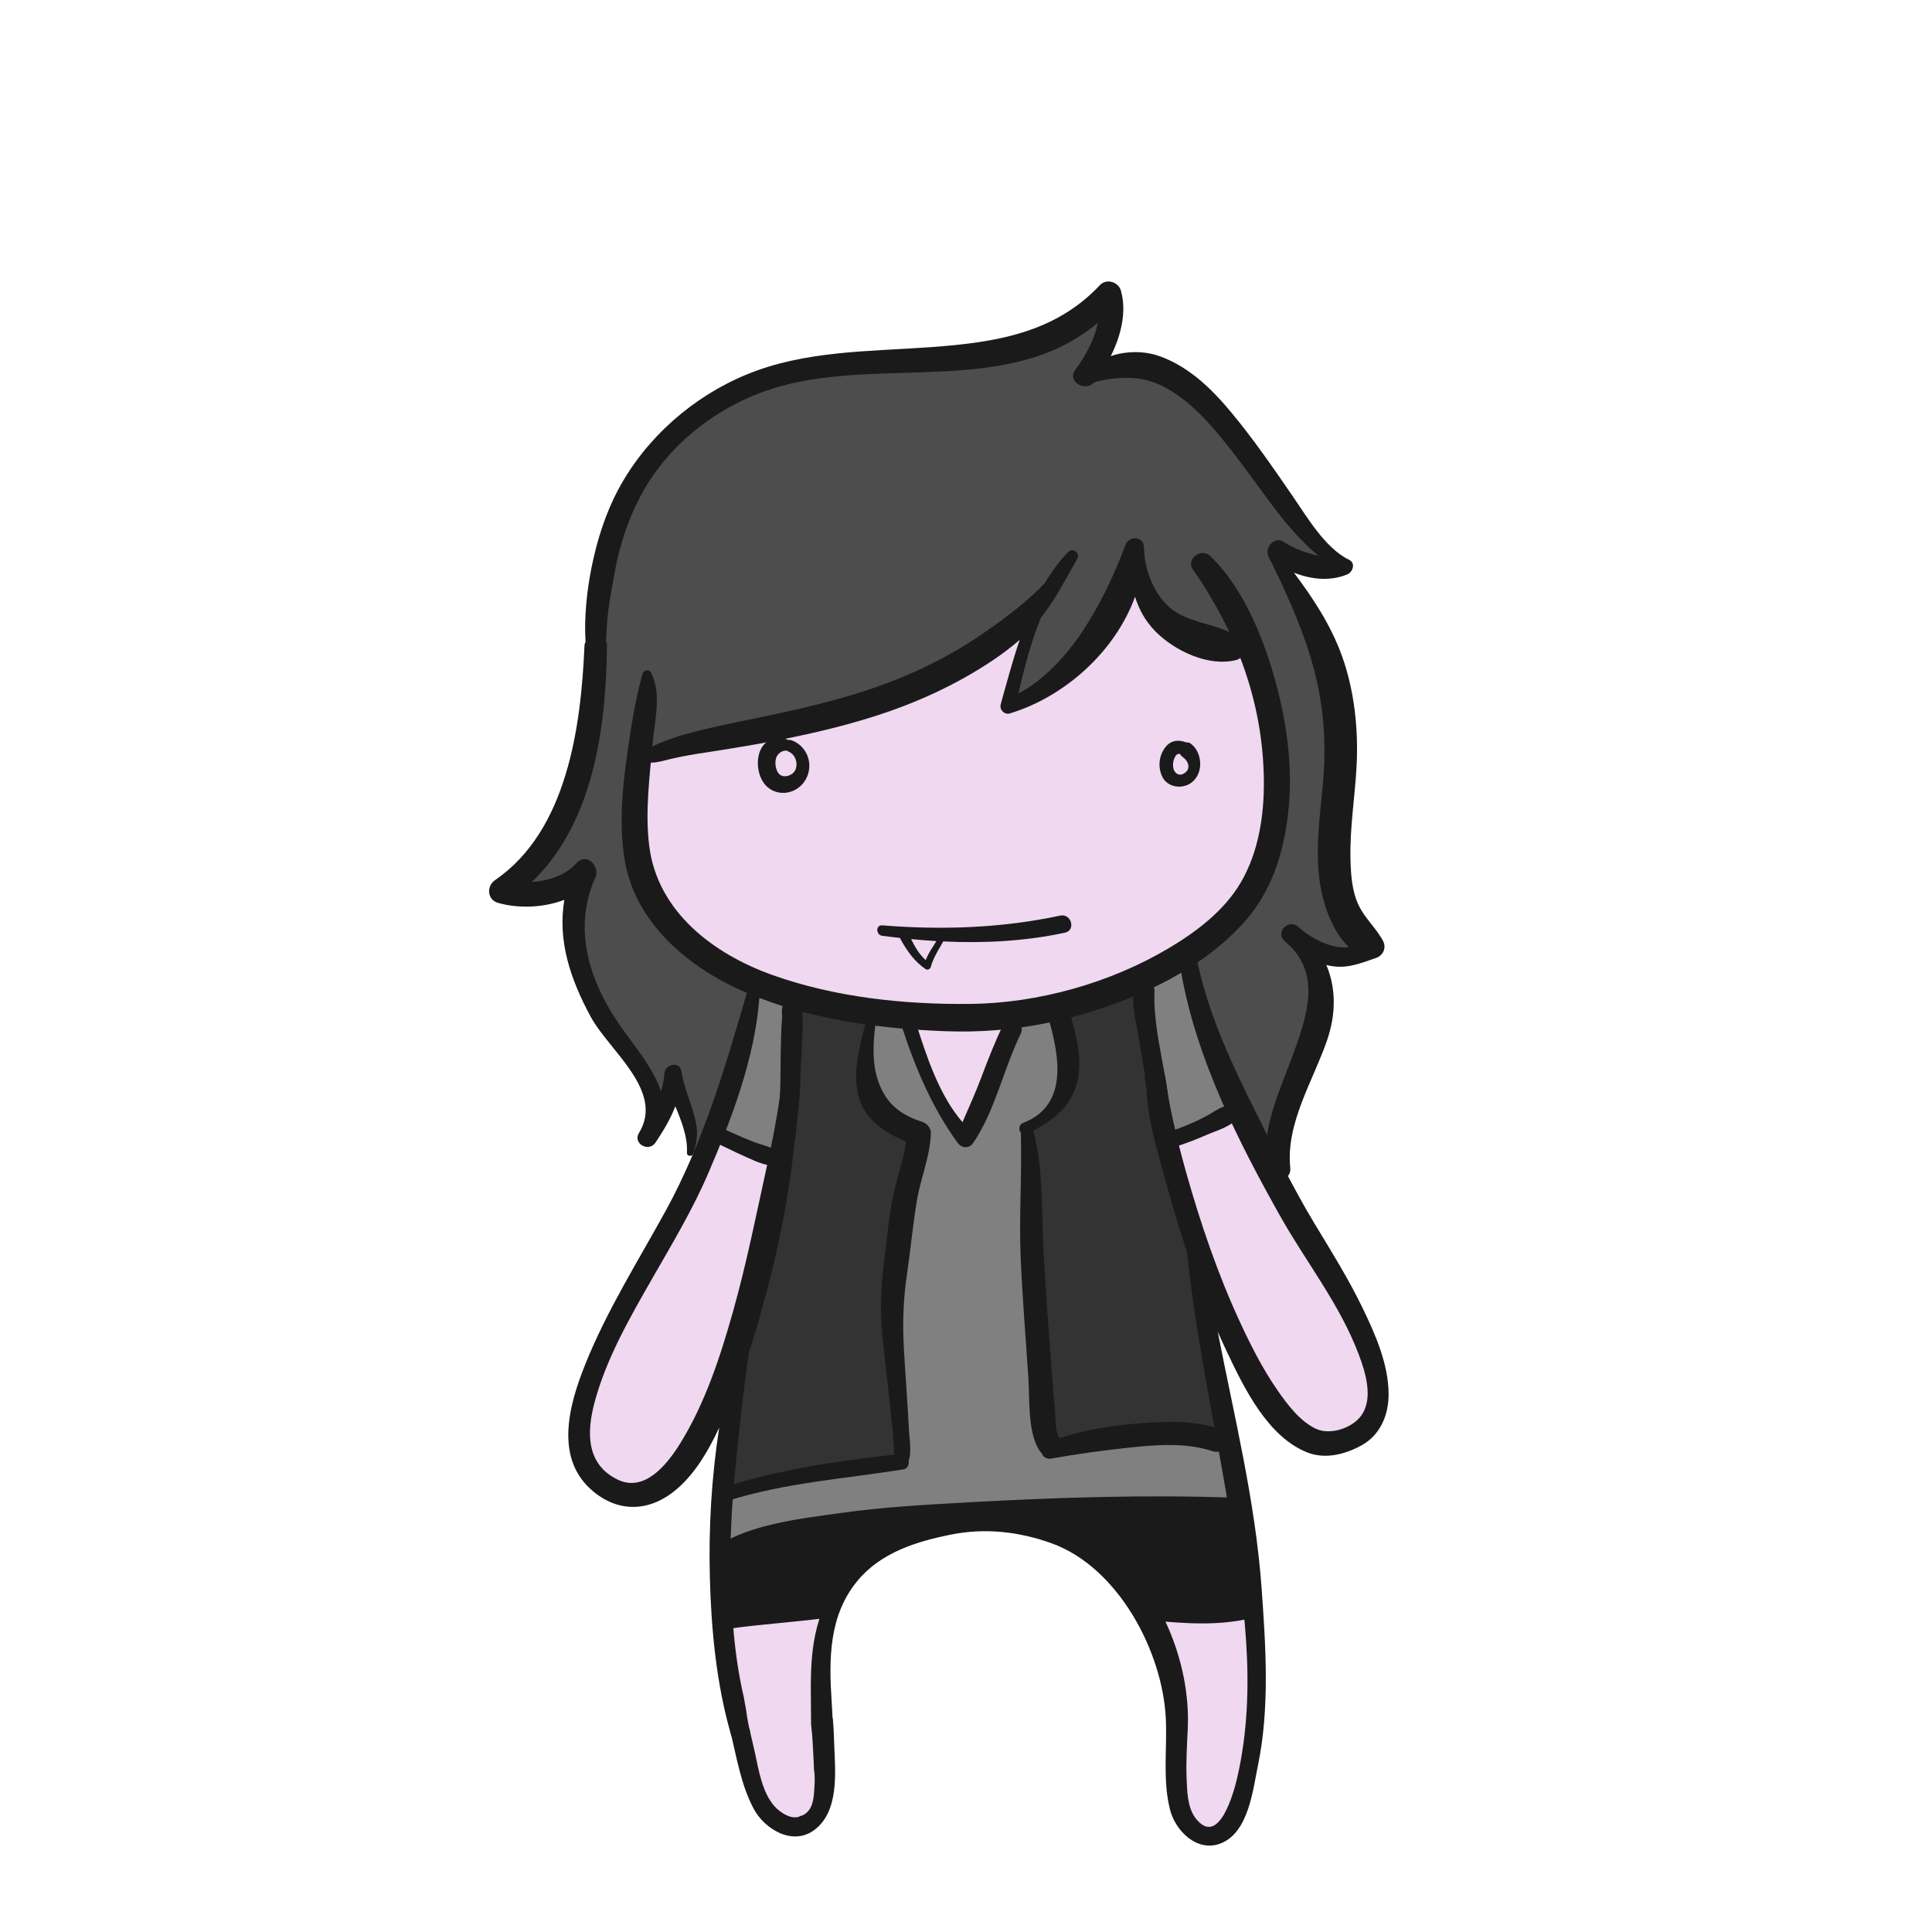 <!DOCTYPE svg PUBLIC "-//W3C//DTD SVG 1.1//EN" "http://www.w3.org/Graphics/SVG/1.1/DTD/svg11.dtd"><svg version="1.1" id="Layer_1" xmlns="http://www.w3.org/2000/svg" xmlns:xlink="http://www.w3.org/1999/xlink" x="0px" y="0px" width="600px" height="600px" viewBox="0 0 600 600" enable-background="new 0 0 600 600" xml:space="preserve">
<path fill="#efd8f0" d="M423.801,420.873c-3.123-7.451-7.406-14.242-11.883-20.92c-0.45-5.402-4.109-10.451-6.722-15.02
	c-3.103-5.428-6.061-10.932-9.16-16.355c-2.008-3.512-4.122-7.002-6.369-10.406c-0.726-1.404-1.466-2.801-2.231-4.188
	c-0.639-1.156-1.3-2.305-1.977-3.447c-1.476-7.727-4.284-15.164-7.242-22.449c-3.982-9.816-7.964-19.648-12.066-29.413
	c-0.281-0.67-0.655-1.23-1.091-1.694c8.987-5.386,17.46-11.864,24.782-19.078c1.072-1.056,2.045-2.162,2.967-3.292
	c0.111-0.267,0.226-0.531,0.325-0.807c1.227-3.325,2.337-6.708,3.101-10.173c1.571-7.154,2.25-14.434,2.172-21.758
	c-0.084-7.896-0.628-15.782-1.226-23.665c-1.823-4.474-4.151-8.715-7.062-12.489c-0.062-0.276-0.123-0.554-0.186-0.827
	c-1.564-7.039-4.754-13.344-9.145-19.003c-0.056-0.071-0.117-0.137-0.172-0.208c-2.382-8.318-10.63-14.582-16.632-20.457
	c-7.003-6.855-13.012-12.084-22.597-14.933c-4.52-1.344-9.216-2.105-13.947-2.625c-6.475-2.355-13.062-4.392-19.86-5.283
	c-6.486-2.721-13.351-4.15-20.609-2.809c-5.467,1.01-9.317,4.636-13.401,7.917c-0.292,0.096-0.584,0.192-0.875,0.289
	c-17.29,3.257-32.859,9.624-46.644,21.301c-6.962,5.897-12.92,13.156-17.393,21.1c-3.657,6.496-5.297,12.704-4.642,19.477
	c-1.574,4.415-2.755,9.008-3.465,13.748c-0.814,5.435-1.266,10.739-0.802,16.22c0.108,1.279,0.242,2.556,0.386,3.832
	c-1.83,1.036-3.233,2.718-3.632,5.045c-0.43,2.508-0.475,5.374,0.213,7.876c0.152,0.553,0.367,1.036,0.607,1.492
	c1.43,9.652,4.692,18.406,11.236,26.507c7.347,9.096,18.076,14.842,28.69,19.21c0.029,0.012,0.059,0.021,0.088,0.034
	c-1.368,0.86-2.382,2.319-2.494,4.378c-1.26,23.15-11.254,45.09-21.069,65.748c-3.721,7.83-7.92,15.43-11.858,23.164
	c-4.726,5.562-9.113,12.045-11.521,18.898c-0.37,1.057-0.744,2.119-1.105,3.189c-1.89,2.854-3.418,5.809-4.408,8.906
	c-4.625,10.516-7.223,23.104,0.622,31.096c5.346,5.445,14.127,4.84,20.079,0.922c6.616-4.354,10.705-11.771,14.03-18.732
	c3.462-7.25,6.529-14.717,9.364-22.326c-0.266,4.227-0.333,8.461-0.304,12.701c-0.825,0.812-1.383,1.956-1.44,3.434
	c-0.021,0.555-0.054,1.106-0.089,1.66c-1.322,1.071-2.226,2.727-2.209,4.34c0.041,3.852,0.214,7.693,1.275,11.414
	c0.036,0.125,0.092,0.229,0.134,0.346c-1.11,8.152-1.98,16.33-2.131,24.566c-0.069,3.785-0.267,10.729,1.221,16.338
	c-0.004,2.68,0.061,5.361,0.214,8.039c-2.464,23.736,0.102,50.547,17.639,66.23c4.001,2.695,11.005,0.191,11.8-4.799
	c1.661-10.43,1.964-20.826,1.845-31.367c-0.104-9.206-0.607-18.639,0.803-27.771c1.703-11.031,9.644-18.137,17.381-25.342
	c4.017-1.4,8.021-2.859,12.045-4.232c8.378-1.752,16.831-2.855,25.435-2.727c8.824,0.133,17.578,1.938,25.438,5.922
	c2.105,3.946,4.421,7.826,7.822,11.338c4.146,4.283,8.866,7.029,12.71,10.969c2.49,6.656,3.105,13.746,3.396,20.898
	c0.011,0.025,0.021,0.051,0.031,0.076c2.307,6.102,2.979,12.654,3.536,19.111c0.618,7.158,0.756,14.504,2.789,21.449
	c0.697,2.391,1.55,4.764,2.753,6.949c4.089,2.664,10.11,0.869,11.726-4.354c5.771-18.686,7.737-37.979,7.438-57.504
	c-0.301-19.527-4.116-38.236-7.354-57.389c-2.857-16.92-4.251-34.367-7.313-51.297c1.521,3.188,3.157,6.314,4.947,9.377
	c2.388,4.08,4.561,9.1,7.975,12.58l0.041,0.062c0.067,0.867,0.29,1.764,0.712,2.676c0.535,1.156,1.127,2.27,1.745,3.361
	c1.65,3.66,4.318,7.914,7.593,11.631c0.331,0.527,0.67,1.156,0.698,1.443c0.433,4.371,4.512,6.305,7.824,5.709
	c4.146,2.297,8.594,3.025,12.854,0.865c1.464-0.549,2.82-1.479,3.841-2.801C428.681,436.451,426.613,427.584,423.801,420.873z
	 M360.48,346.246c-0.004-0.553,0.016-1.105,0.002-1.658c0.062,0.049,0.134,0.082,0.196,0.127c0.034,0.525,0.095,1.059,0.163,1.596
	C360.725,346.285,360.601,346.27,360.48,346.246z M367.413,367.807c-0.74-1.881-1.55-3.738-2.396-5.586
	c0.257,0.266,0.506,0.533,0.747,0.807c0.543,1.488,1.104,2.973,1.688,4.441C367.436,367.582,367.428,367.695,367.413,367.807z"></path>

<path fill="#4D4D4D" d="M420.107,290.805c-0.123-0.101-0.243-0.204-0.362-0.305c-0.197-0.563-0.509-1.104-0.984-1.585
	c-1.596-1.611-3.033-3.291-4.087-5.152c-0.012-0.071-0.029-0.139-0.04-0.21c-0.068-0.474-0.282-0.791-0.562-0.985
	c-0.678-1.492-1.104-3.103-1.158-4.892c-0.035-1.13-0.523-2.057-1.241-2.739c-0.171-1.477-0.338-3.604-1.338-6.604
	c0.916-4.898,0.086-6.459,0.084-11.221c-0.001-1.45-0.077-2.874-0.196-4.284c1.019-0.351,1.964-0.908,2.716-1.563
	c5.277-4.598,3.109-13.791,2.291-19.816c-0.988-7.288-2.431-14.483-4.383-21.574c-1.115-4.053-2.494-8.011-4.163-11.806
	c0.224-0.836,0.24-1.718-0.044-2.511c-3.071-8.572-6.854-16.872-10.854-25.053c3.34,1.357,7.324,1.053,10.165,2.811
	c0.546,0.482,1.089,0.965,1.645,1.435c1.624,2.01,4.422-0.839,2.828-2.828c-2.604-3.252-4.958-6.456-8.048-9.285
	c-0.439-0.402-0.913-0.616-1.387-0.708c-0.452-0.752-0.908-1.421-1.385-1.924c-3.213-3.405-6.005-7.21-8.768-10.981
	c-6.01-8.207-8.064-17.887-16.086-24.275c-8.462-6.738-21.745-9.631-32.589-10.664c-2.175-0.207-4.311-0.132-6.404,0.194
	c4.067-3.188,8.191-7.276,7.789-13.276h-0.053c-0.133-3-4.528-6.208-7.695-3.043c-2.1,2.098-2.959,5.096-4.979,7.293
	c-1.902,2.068-6.741,2.667-9.319,3.746c-6.837,2.859-11.204,3.255-18.5,4c-7.556,0.771-15.882,2.21-23.455,1.728
	c-6.401-0.407-12.76-1.153-19.182-0.864c-20.854,0.939-39.44,8.609-53.529,24.274c-10.274,11.423-23.032,30.688-18.823,47.015
	c-2.848,7.327-3.104,16.23-3.523,23.82c-0.449,8.111-0.362,16.231-1.576,24.279c-0.627,4.159-1.465,8.399-2.606,12.541
	c-2.708,4.575-4.983,9.375-5.936,14.513c-1.338,2.261-2.832,4.434-4.472,6.474c-2.361,2.939-5.265,6.018-6.34,9.676
	c-0.144,0.491,0.259,1.052,0.784,1.028c5.887-0.268,10.861-2.431,14.826-7.318c0.314-0.009,0.361,0.389,0.667,0.333
	c-0.252,3.239,0.122,3.376,0.035,6.62c-0.116,4.35-1.648,11.516,0.63,15.381c0.464,6.688,3.566,14.063,6.5,20
	c2.551,5.162,4.921,6.893,7.755,11.906c2.551,4.512,6.063,8.949,7.729,13.814c1.264,3.689,6.415,2.641,6.483-0.797
	c0.44,0.105,0.892,0.188,1.351,0.25c0.146,1.895,0.798,3.562,2.289,4.688c-0.129,1.887-0.291,3.771-0.45,5.643
	c-0.103,1.215,0.341,2.098,1.047,2.652c-0.031,2.004-0.008,4.023,0.606,5.861c0.412,1.23,2.272,2.088,3.238,0.855
	c4.728-6.035,7.638-12.613,9.652-19.994c1.771-6.484,6.99-14.068,5.187-21.121c0.668-1.003,1.348-2,2.045-2.988
	c2.682-3.807-0.847-10.244-5.587-9.736c-4.498,0.479-8.841-2.282-12.248-4.986c-3.946-3.132-7.685-6.316-10.229-10.714
	c-0.82-1.682-2.015-2.555-3.303-2.826c-1.209-2.95-2.025-6.07-2.75-9.166c-2.273-9.706-2.63-19.449-6.242-28.719
	c0.855-4.095,0.42-3.802,1.096-7.289c0.366-1.89,0.168-2.3,0.667-4.167c1.821,1.44,8.223-3.192,10.833-4
	c5.432-1.68,9.589-2.798,15-4.5c3.472-0.585,7.186-1.463,10.667-2c3.559-0.401,5.81-1.716,9.319-2.42
	c3.003-0.514,6.003-1.047,8.994-1.631c3.986-0.778,8.311-1.445,12.161-3.001c0.729,0.087,1.514,0.045,2.343-0.159
	c18.146-4.481,35.059-12.854,50.065-23.935c3.048-2.25,5.994-4.626,8.858-7.096c-3.394,5.029-6.712,10.061-5.826,16.576
	c0.014,0.087-0.519,1.167-0.5,1.25c-0.295,0.693-0.717,1.8-1,2.5c-1.022,2.534-0.753,4.024-0.426,6.755
	c0.304,2.546,3.347,4.496,5.44,2.254c2.081-2.227,5.028-3.722,7.4-5.652c2.895-2.355,5.616-4.916,8.267-7.539
	c5.309-5.253,9.554-12.172,13.374-18.536c1.07-1.782,2.075-3.599,3.036-5.44c1.19,2.552,2.771,4.921,4.594,6.915
	c3.997,4.371,9.355,7.707,14.689,10.176c4.887,2.262,12.088,5.37,17.431,3.117c2.271,5.914,3.917,12.154,5.417,17.744
	c1.572,5.861,2.794,11.88,3.583,17.898c0.394,2.987,0.521,6.1,1.132,8.994c-0.49,4.417-1.732,8.829-2.909,13.012
	c-1.276,4.534-3.255,9.178-4.276,13.902c-0.446,1.057-0.909,2.103-1.396,3.13c-2.106,4.457-4.146,8.553-7.239,12.428
	c-1.249,1.564-2.649,3.189-4.271,4.378c-0.935,0.685-1.951,1.256-2.905,1.913c-1.306,0.896-2.095,2.504-3.525,3.073
	c-2.785,1.105-4.048,3.276-3.55,6.25c1.466,8.742,4.377,16.18,8.686,23.914c1.991,3.576,3.938,7.177,5.875,10.778
	c2.05,3.81,5.454,10.341,6.163,14.618c0.72,4.344,7.171,2.807,7-1.5c-0.409-10.275,6.128-21.04,8.79-30.638
	c2.937-10.582,0.218-19.907-6.371-28.12c0.101-0.153,0.19-0.312,0.288-0.467c1.354,1.43,3.577,1.975,5.491,1.338
	c2.297,2.161,5.567,3.42,8.482,4.267c0.973,0.282,1.874,0.202,2.661-0.108C419.951,296.681,422.663,292.903,420.107,290.805z"></path>

<path fill="#1A1A1A" d="M282.84,470.354c-2.979-0.143-6.059,0.515-9.068,1.736c-2.522,0.256-5.071,0.346-7.707,0.394
	c-4.866,0.088-9.838,1.229-14.631,2.008c-5.414,0.879-11.441,1.371-15.609,5.045c-1.807-0.01-3.608,0.021-5.412,0.178
	c-0.652-0.233-1.368-0.262-2.105,0.043c-0.478,0.232-0.981,0.387-1.511,0.461c-3.232,0.773-3.698,5.248-1.299,6.982
	c-0.534,2.108-0.552,4.387-0.217,6.562c-0.532,0.947-1.023,1.939-1.461,2.992c-1.129,2.717,1.714,6.162,4.52,5.935
	c9.498-0.771,18.474-4.437,28-4.902c1.558-0.076,3.365-1.084,3.649-2.779c0.396-2.358,1.758-4.545,3.418-6.516
	c0.478-0.193,0.947-0.392,1.396-0.584c1.171-0.506,2.128-1.312,3.021-2.211c0.922-0.931,1.331-1.904,1.546-3.041
	c1.609-1.363,3.339-2.609,5.185-3.607c2.993-0.967,6.008-1.881,9.122-2.512C287.303,475.799,286.244,470.516,282.84,470.354z"></path>
<path fill="#1A1A1A" d="M384.902,483.518c-0.207-0.87-0.527,0.67-0.277-4.205c-0.347-2.41,0-0.938-0.125-2.125
	c0.562-2.562-1.095-7.02-3.66-7c-14.504,0.115-28.975-5.334-43.504-2.327c-0.414,0.086-0.782,0.262-1.11,0.487
	c-1.117-0.229-2.328-0.28-3.341-0.422c-0.307-0.043-0.606-0.059-0.91-0.09c-0.023-0.004-0.047-0.01-0.069-0.014
	c-0.025-0.004-0.047-0.011-0.072-0.013c-2.181-0.209-4.305,0.189-6.487,0.189c-0.002,0-0.345,0-0.345,0v0.012
	c0,0.017-0.033,0.029-0.136,0.045c-0.988,0.164-0.936,1.519-0.298,2.041c-0.81,0.785-0.849,2.439,0.315,2.968
	c9.705,4.395,21.246,8.303,26.521,18.161c5.604,10.478,18.776,10.582,29.427,10.021c1.042-0.057,1.913-0.404,2.597-0.953
	c1.681,0.512,3.715-0.533,3.916-2.793C387.77,492.691,385.997,488.137,384.902,483.518z"></path>

<path fill="#808080" d="M382.632,457.322c-0.164-0.25-0.313-0.502-0.469-0.752c1.394-1.848,1.932-4.223,0.854-6.824
	c-0.919-2.221-1.898-4.43-2.894-6.637c-0.085-6.662-1.612-14.125-4.146-20.684c-0.168-0.643-0.326-1.287-0.522-1.924
	c-0.216-0.701-0.572-1.234-1-1.648c-0.443-0.941-0.91-1.854-1.396-2.73c-0.009-0.084-0.021-0.168-0.026-0.252
	c-0.188-1.908-0.424-3.816-0.676-5.723c0.022-4.271-0.899-9.076-1.878-13.08c-1.51-10.771-4.306-21.627-7.834-31.941
	c-0.007-0.162-0.016-0.322-0.021-0.484c-0.11-2.99-0.057-6.037,0.024-9.104c1.312-0.105,2.607-0.719,3.696-2.029
	c2.969-3.574,9.188-5.455,13.116-8.02c3.418-2.229,3.299-7.424-0.323-9.152c0.239-3.994-1.795-8.771-2.769-12.304
	c-1.119-4.062-2.996-8.304-5.523-11.847c-0.478-3.338-1.163-6.625-2.622-9.459c-1.522-2.958-4.769-2.733-6.729-0.979
	c-3.157-0.936-5.496-0.249-9.371,3.251c-0.093,0.308-0.125-0.625-1.5,1.25c-2.75,2-6.454,3.129-7.875,4.375
	c-5.375,2.125-6.232,1.653-11.792,3.979c-0.356,0.147-8.891,0.838-9.208,1.021c-6.522-1.062-4.305-0.062-7.124,6.999
	c-1.737,4.352-3.443,10.043-4.875,14.5c-0.668,2.08-1.372,2.769-2.25,4.625c-0.052,0.072-0.2,2.299-0.25,2.375
	c-2.021,3.104-3.337,4.751-4.629,8.468c-1.176,0.004-2.438,0.39-3.597,0.423c-0.12,0.004-0.241,0-0.361,0.002
	c-3.539-8.141-7.337-16.72-12.306-24.199c-1.9-4.049-3.987-8.086-7.146-11.186c-0.952-0.934-1.985-1.279-2.954-1.23
	c-1.699-0.729-3.564-1.146-5.416-1.562c-6.125-1.379-12.588-1.376-18.768-2.531c-1.669-0.574-3.422-0.968-5.29-1.354
	c-0.424-0.146-0.832-0.244-1.23-0.318c-1.502-2.104-3.479-3.834-6.12-4.913c-2.628-1.074-5.321,0.764-6.777,2.758
	c-2.897,3.969-2.465,8.274-1.534,12.61c-1.426,6.25-2.699,12.541-4.019,18.813c-0.652,0.752-1.059,1.779-1.022,3.104
	c-0.135,1.076-0.246,2.141-0.32,3.213c-1.348,1.355-2.045,3.482-1.049,5.408c1.623,3.139,5.153,5.229,9.055,6.729
	c2.236,2.75,6.031,4.023,9.249,3.277c-0.028,0.24-0.056,0.48-0.085,0.719c-1.596,8.604-3.799,17.104-4.156,25.898
	c-1.291,4.893-2.709,9.742-3.599,14.699c-1.566,8.719-3.367,17.395-4.897,26.119c-1.636,9.324-2.3,18.803-3.633,28.164
	c-1.612,2.307-2.036,5.408-1.37,8.113c-0.547,2.729-1.193,5.439-1.982,8.129c-1.797,6.131,7.927,10.514,10.509,4.432
	c0.147-0.35,0.275-0.699,0.416-1.047c4.439-1.193,9.32-0.826,13.786-2.312c0.808-0.268,1.502-0.676,2.085-1.18
	c14.479-1.438,28.886-3.402,43.399-4.727c1.829-0.166,3.656-0.324,5.482-0.486c8.479-0.037,17.03-1.197,25.701-1.379
	c8.201-0.176,16.354,1.209,24.54,1.49c9.041,0.312,18.083-0.012,27.125,0.021C381.661,468.307,385.694,462.01,382.632,457.322z"></path>

<path fill="rgba(26,26,26,0.5)"  d="M380.666,439c-1.588-12.568-3.653-25.121-6.02-37.568
	c-2.431-12.787-5.257-26.231-11.288-37.865c-0.544-1.049-1.229-1.791-1.989-2.274c-0.492-3.226-0.991-6.449-1.487-9.674
	c-1.99-12.95-1.543-26.207-4.479-39.013c-0.689-3.006-3.735-4.106-6.457-3.666c-6.27,1.017-17.9,1.61-19.73,9.604
	c-0.938,4.094-0.316,8.704-0.432,12.87c-0.068,2.524,0.461,5.144,0.518,7.685c0.041,1.81-0.063,3.613-0.167,5.42
	c-2.774,2.174-5.791,3.86-8.859,5.592c-2.412,1.359-3.21,4.598-1.825,6.961c0.146,0.248,0.313,0.457,0.482,0.666
	c0.628,1.281,1.828,2.246,3.598,2.334c-0.748,0.992-1.163,2.254-0.929,3.602c0.265,1.51,0.488,2.992,0.616,4.475
	c-0.024,0.556-0.05,1.109-0.072,1.664c-0.323,0.621-0.521,1.345-0.503,2.191c0.263,11.611,1.669,22.857,3.132,34.375
	c0.744,5.875,1.3,11.752,1.334,17.676c0.031,5.4-0.828,10.57-1.17,15.869c-0.904,2.75,0.154,6.353,3.475,7.267
	c0.155,0.043,0.311,0.086,0.465,0.129c1.774,0.487,3.523,0.03,4.867-1.041c12.15-4.097,24.747-2.498,37.284-4.164
	c0.186,0.217,0.353,0.448,0.548,0.655C374.448,446.055,381.249,443.619,380.666,439z"></path>
<path fill="rgba(26,26,26,0.5)"  d="M282.775,356.775c0.743-4.58-1.814-7.965-6.436-8.449
	c-4.867-0.51-5.414-1.637-6.27-6.393c-0.788-4.388-0.643-8.996-0.778-13.435c-0.04-1.291-0.452-2.415-1.103-3.347
	c1.08-0.866,1.802-2.112,1.65-3.653c-0.091-0.931-0.209-1.856-0.359-2.778c-0.334-2.052-2.679-3.574-4.641-3.533
	c-1.6,0.033-4.018-1.701-5.633-2.197c-2.306-0.707-4.852-0.338-6.863,0.896c-2.12-0.507-4.457,0.424-5.085,2.891
	c-0.007,0.031-0.015,0.062-0.023,0.093c-0.352,1.383-0.023,2.685,0.779,3.713c-0.271,1.158-0.471,2.368-0.72,3.608
	c-4.813,8.037-3.797,18.752-2.371,27.716c0.097,0.61,0.266,1.155,0.481,1.651c-0.474,3-0.982,5.992-1.45,8.972
	c-0.906,5.774-1.658,11.577-2.042,17.413c-4.051,4.812-6.446,10.343-8.295,16.65c-1.051,3.584-1.776,7.156-2.367,10.84
	c-0.725,4.517-2.341,9.128-0.884,13.628c0.142,0.438,0.325,0.846,0.525,1.237c-0.512,2.597-0.999,5.199-1.509,7.799
	c-1.662,8.472-4.405,16.431-3.761,24.994c-0.396,0.938-0.735,1.886-0.502,1.525c-1.874,2.881,1.191,6.188,4.212,5.479
	c5.596-1.311,11.009-3.258,16.455-5.084c0.465,0.201,0.979,0.354,1.554,0.425c4.296,0.534,8.472,0.35,12.777-0.048
	c4.132-0.381,8.98-0.7,12.499-3.141c0.28-0.195,0.527-0.404,0.758-0.619c1.761,0.74,3.829,0.588,5.223-0.873
	c2.586-2.711,1.643-5.194,0.646-8.481c-0.287-0.945-0.581-1.89-0.876-2.832c0.038-0.088,0.086-0.16,0.121-0.248
	c2.65-6.621,1.521-15.185,0.419-22.051c-1.142-7.117-2.929-14.14-4.529-21.164c0.298-1.474,0.603-2.941,0.905-4.408
	C277.81,381.318,280.771,369.129,282.775,356.775z"></path>

<g>
	<path fill="#1A1A1A" d="M423.163,406.209c-4.354-8.998-9.647-17.508-14.821-26.045c-6.675-11.016-12.323-22.676-18.068-34.195
		c-7.579-15.195-14.788-30.41-18.365-47.083c5.307-3.607,10.229-7.754,14.488-12.512c8.616-9.622,12.323-21.681,13.7-34.318
		c1.584-14.538-0.715-29.608-4.881-43.54c-3.786-12.662-9.725-26.516-19.356-35.847c-2.726-2.64-7.691,0.871-5.398,4.166
		c13.619,19.575,21.781,41.418,22.042,65.493c0.116,10.798-1.616,22.225-7.124,31.662c-5.175,8.865-13.824,15.376-22.499,20.53
		c-18.053,10.727-40.441,17.032-61.447,17.256c-20.624,0.221-41.908-2.006-61.425-8.931c-18.381-6.521-35.912-19.696-38.407-40.287
		c-1.278-10.546,0.13-21.12,1.06-31.621c0.625-7.068,2.922-15.557-0.481-22.065c-0.591-1.13-2.3-0.809-2.627,0.343
		c-2.232,7.844-3.524,16.325-4.705,24.51c-1.56,10.814-2.579,21.583-0.999,32.452c2.96,20.365,20.157,34.565,38.075,42.176
		c-6.567,22.816-13.621,46.576-25.089,67.484c-8.674,15.812-18.322,31.035-25.067,47.836c-5.168,12.873-9.756,29.578,2.661,39.662
		c8.357,6.789,17.976,5.875,25.903-1.01c5.7-4.947,9.731-11.91,13.024-18.959c-2.392,15.482-3.315,31.02-2.899,46.678
		c0.427,16.064,1.99,32.576,6.394,48.08c0.088,0.309,0.186,0.621,0.278,0.934c1.946-0.383,3.894-0.744,5.847-1.092
		c-0.515-2.232-0.962-4.475-1.241-6.73c-0.137-0.668-0.257-1.355-0.367-2.047c-0.128-0.67-0.249-1.346-0.354-2.025
		c-3.084-13.184-3.937-26.875-4.151-40.367c-0.245-15.398,1.384-30.393,3.051-45.684c0.769-7.051,1.672-14.066,2.654-21.068
		c2.686-8.141,4.942-16.432,7.002-24.729c3.243-13.061,5.641-26.098,7.072-39.477c0.92-8.596,2.421-17.584,1.795-26.248
		c-0.233-3.229-4.739-3.211-5,0c-0.851,10.479-2.698,20.814-4.953,31.072c-3.44,15.654-6.532,31.389-10.891,46.826
		c-3.961,14.027-8.635,28.33-16.361,40.789c-4.136,6.672-11.081,15.242-19.383,11.244c-9.81-4.725-9.703-14.648-7.208-23.992
		c3.624-13.572,10.888-26.197,17.817-38.305c6.196-10.826,12.52-21.279,17.458-32.762c7.374-17.148,14.464-35.773,15.913-54.537
		c18.371,7.039,38.378,9.604,57.929,10.332c20.947,0.779,41.149-3.383,60.372-11.703c4.333-1.875,8.605-4.021,12.712-6.454
		c4.708,26.616,17.62,52.239,30.732,75.567c8.06,14.34,18.437,27.264,24.331,42.795c2.127,5.604,4.82,14.037,0.649,19.414
		c-2.971,3.828-9.704,5.881-13.994,3.797c-4.979-2.42-8.774-7.521-11.845-11.947c-4.644-6.691-8.348-14.037-11.753-21.416
		c-6.929-15.02-12.276-30.824-16.742-46.734c-1.86-6.627-3.509-13.32-4.851-20.072c-0.531-2.67-0.986-5.354-1.355-8.051
		c-0.29-2.113-1.438-4.203-1.895-6.328c-0.356-1.662-3.039-1.691-3.375,0c-2.537,12.783,2.379,26.979,5.718,39.299
		c1.858,6.855,3.914,13.68,6.184,20.432c2.729,26.465,8.467,52.533,12.82,78.762c4.628,27.883,9.206,56.408,2.769,84.443
		c-1.034,4.504-5.738,21.914-12.935,12.596c-2.579-3.34-2.64-8.588-2.798-12.59c-0.199-5.041,0.126-10.102,0.363-15.133
		c0.976-20.656-8.709-43.875-24.867-56.836c-20.366-16.336-51.502-15.779-72.273-0.607c-11.505,8.402-17.736,19.145-19.38,33.361
		c-0.845,7.305-0.447,14.984-0.459,22.598c2.242-0.23,4.486-0.436,6.729-0.592c-0.076-2.055-0.188-4.109-0.323-6.158
		c-0.882-13.418-0.973-27.004,8.108-37.893c7.24-8.68,18.27-12.104,28.976-14.236c10.63-2.117,21.176-0.918,31.281,2.738
		c20.622,7.461,34.548,33.715,35.415,54.77c0.384,9.297-1.01,18.672,1.259,27.828c1.666,6.721,8.573,13.586,15.977,10.496
		c8.469-3.535,9.771-16.455,11.369-24.191c3.69-17.863,2.419-36.975,1.12-55.023c-1.938-26.941-8.469-53.164-13.624-79.623
		c0.935,2.117,1.896,4.223,2.887,6.312c5.307,11.189,12.634,26.344,24.966,31.203c5.557,2.189,11.771,0.566,16.828-2.223
		c5.909-3.26,8.457-9.617,8.388-16.096C431.141,423.492,427.124,414.395,423.163,406.209z"></path>
	<path fill="#1A1A1A" d="M259.09,542.25c-0.115-2.881-0.161-5.869-0.5-8.75c-1.932,0.396-4.771,1.654-6.706,1.951
		c0.531,4.338,0.581,8.049,0.831,11.924c0.034,0.531,0.054,1.225,0.056,2.006c0.435,2.518,0.191,5.445,0.009,7.703
		c-0.161,1.986-0.639,4.543-2.324,5.883c-0.469,0.479-1.115,0.82-1.802,0.982c-2.66,1.51-6.459-1.125-8.111-2.979
		c-3.825-4.291-4.924-11.176-6.068-16.531c-0.54-2.527-1.193-5.057-1.756-7.598c-1.612-0.342-4.28,0.416-5.899,0.92
		c1.993,8.107,3.265,16.42,7.205,23.895c3.387,6.426,12.128,11.682,18.86,6.672C260.585,562.598,259.422,550.533,259.09,542.25z"></path>
</g>

<path fill="#1A1A1A" d="M245.836,229.902c-0.366-0.132-0.688-0.143-0.972-0.079c-1.134-0.526-2.473-0.738-4.01-0.497
	c-6.248,0.981-6.635,9.387-3.823,13.585c3.304,4.932,10.342,4.159,13.177-0.811C252.824,237.513,250.755,231.683,245.836,229.902z
	 M246.987,239.15c-0.811,1.788-3.915,2.75-5.229,0.999c-1.085-1.447-1.391-4.399-0.112-5.844c0.801-0.905,1.741-1.263,2.77-1.175
	c0.135,0.104,0.282,0.199,0.456,0.272C247.034,234.305,247.939,237.05,246.987,239.15z"></path>
<path fill="#1A1A1A" d="M369.747,230.9c-0.402-0.296-0.889-0.385-1.368-0.325c-2.281-0.935-4.787-0.753-6.521,1.548
	c-1.957,2.598-2.312,6.095-0.939,9.032c1.612,3.453,6.325,4.048,9.178,1.841C373.87,240.078,373.452,233.619,369.747,230.9z
	 M367.578,240.272c-1.584,0.865-2.784-0.277-3.111-1.43c-0.386-1.359-0.113-2.869,0.586-4.028c0.231-0.385,0.455-0.578,1-0.712
	c0.064-0.016,0.227,0.021,0.428,0.088c0.219,0.365,0.522,0.695,0.893,0.966C369.224,236.517,369.938,238.983,367.578,240.272z"></path>

<path fill="#1A1A1A" d="M385.658,198.682c-5.988-4.763-13.582-4.542-20.074-8.349c-6.658-3.904-10.237-12.93-10.315-20.333
	c-0.036-3.457-4.637-3.789-5.753-0.778c-3.535,9.535-7.993,18.879-13.659,27.327c-4.744,7.073-11.688,14.683-19.586,18.834
	c1.782-7.731,3.871-15.897,6.975-23.491c0.022-0.028,0.048-0.056,0.07-0.084c4.449-5.702,7.646-12.004,11.227-18.244
	c1.001-1.745-1.367-3.615-2.792-2.154c-2.785,2.859-5.165,6.125-7.251,9.642c-5.44,5.764-12.178,10.765-18.214,14.988
	c-9.881,6.913-20.517,12.344-31.83,16.499c-12.993,4.772-26.624,7.824-40.155,10.607c-7.696,1.583-15.343,3.103-22.895,5.292
	c-2.004,0.581-10.538,3.477-10.482,4.896c-0.045-1.147-1.774-1.83-2.33-0.631c-1.257,2.713,0.662,4.064,3.298,4.14
	c2.191,0.063,4.604-0.722,6.716-1.215c3.432-0.803,6.884-1.372,10.374-1.904c17.54-2.674,35.226-5.807,52.173-11.139
	c13.039-4.103,25.673-9.822,37.042-17.434c2.861-1.916,5.773-4.083,8.483-6.454c-2.303,6.773-4.129,13.674-5.898,20.024
	c-0.463,1.663,1.146,3.351,2.838,2.838c16.955-5.137,32.693-19.134,38.878-36.237c1.216,3.834,3.056,7.438,6.322,10.755
	c6.037,6.13,16.688,11.126,25.184,8.874C386.509,204.286,387.926,200.485,385.658,198.682z"></path>
<path fill="#1A1A1A" d="M429.487,292.161c-2.099-3.931-5.568-6.883-7.552-11.035c-2.096-4.387-2.427-9.665-2.535-14.435
	c-0.222-9.67,1.407-19.274,1.905-28.91c0.587-11.365-0.702-23.466-4.591-34.197c-3.445-9.505-8.89-17.747-14.876-25.743
	c5.306,2.109,11.148,2.746,16.503,0.583c1.797-0.726,2.783-3.538,0.601-4.593c-7.382-3.57-13.059-13.324-17.527-19.807
	c-6.054-8.783-12.12-17.628-18.942-25.838c-6.043-7.272-12.907-14.044-21.909-17.416c-4.164-1.56-8.499-1.774-12.829-0.941
	c-1.014,0.195-1.93,0.46-2.781,0.782c3.182-6.386,5.01-13.711,3.166-20.319c-0.772-2.77-4.508-3.907-6.551-1.729
	c-14.075,15.004-32.807,17.815-52.36,19.234c-19.237,1.396-39.065,1.019-57.213,8.458c-16.677,6.837-31.215,19.564-39.793,35.411
	c-4.106,7.586-6.734,15.927-8.451,24.351c-1.459,7.16-2.38,15.56-1.911,23.248c-0.188,0.407-0.311,0.872-0.333,1.403
	c-1.085,25.02-5.346,57.315-27.78,72.67c-2.705,1.851-2.442,6.073,0.921,7.049c6.167,1.789,14.03,1.586,20.611-0.941
	c-2.124,12.654,1.806,24.566,8.268,36.457c5.613,10.33,22.917,22.949,14.917,35.934c-2.026,3.289,3.017,6.148,5.128,2.998
	c2.486-3.713,4.678-7.363,6.156-11.283c1.943,4.732,3.859,9.51,3.613,14.449c-0.058,1.162,1.64,1.314,1.964,0.266
	c1.38-4.463,1.568-7.141,0.332-11.705c-1.274-4.709-3.272-9.086-4.048-13.938c-0.501-3.138-5.082-2.132-5.259,0.712
	c-0.123,1.969-0.506,3.834-1.067,5.629c-2.068-6.352-6.747-12.324-10.792-17.779c-10.542-14.215-17.252-31.461-9.586-48.64
	c1.599-3.584-2.82-7.907-5.839-4.505c-3.294,3.711-8.595,5.547-13.851,5.838c19.073-18.293,23.003-47.676,23.313-73.209
	c0.007-0.6-0.112-1.114-0.316-1.554c0.172-2.557,0.263-5.128,0.52-7.663c0.461-4.544,1.333-8.989,2.138-13.478
	c1.488-8.297,4.096-16.359,8.023-23.823c8.738-16.609,24.922-28.831,42.814-33.994c32.451-9.365,72.06,3.104,99.221-19.902
	c-0.98,5.331-4.022,10.615-6.976,14.615c-2.667,3.612,3.09,6.993,5.911,3.858c3.29-1.014,7.526-1.431,10.622-1.386
	c3.82,0.054,7.409,0.947,10.804,2.691c8.114,4.17,14.342,11.304,19.953,18.321c6.014,7.519,11.354,15.545,17.383,23.053
	c3.412,4.249,6.938,7.847,10.809,11.2c-0.732-0.2-1.434-0.397-2.064-0.558c-3.048-0.778-5.954-1.998-8.59-3.71
	c-3.09-2.008-6.244,1.827-4.747,4.747c0.391,0.761,0.754,1.444,1.151,2.096c0.04,0.151,0.095,0.306,0.172,0.464
	c5.195,10.634,10.034,21.708,12.975,33.207c2.938,11.494,3.614,22.972,2.504,34.775c-0.965,10.249-2.438,20.468-0.869,30.741
	c0.949,6.211,3.686,14.896,8.965,19.744c-5.466,0.879-12.235-3.083-15.739-6.274c-2.938-2.577-7.17,1.541-4.324,4.324
	c0.565,0.553,1.147,1.07,1.739,1.571c9.344,9.265,5.394,21.521,1.291,32.915c-4.14,11.496-10.195,23.443-8.556,36.02
	c0.601,4.605,7.862,4.779,7.375,0c-1.415-13.873,7.083-26.93,11.435-39.607c2.842-8.279,2.765-16.286-0.226-23.385
	c5.702,1.505,10.104-0.315,15.405-2.16C429.578,296.726,430.647,294.335,429.487,292.161z"></path>

<path fill="#1A1A1A" d="M256.84,496.562c-10.521,0.652-20.943,1.164-31.38,2.744c-4.239,0.641-2.392,6.951,1.761,6.389
	c9.842-1.336,19.767-1.961,29.62-3.258C260.477,501.959,260.708,496.324,256.84,496.562z"></path>
<path fill="#1A1A1A" d="M387.009,496.486c-9.776,2.291-20.21,0.604-30.169,1.326c-3.479,0.252-3.443,5.072,0,5.375
	c10.78,0.951,21.175,1.879,31.831-0.674C392.592,501.574,390.928,495.568,387.009,496.486z"></path>

<path fill="#1A1A1A" d="M329.269,284.348c-18.148,3.89-36.808,4.522-55.269,3.027c-2.127-0.172-2.016,2.981,0,3.25
	c1.843,0.246,3.69,0.466,5.539,0.671c0.03,0.151,0.078,0.305,0.166,0.461c2.002,3.553,4.311,6.89,7.737,9.198
	c0.594,0.4,1.451-0.002,1.625-0.661c0.554-2.1,1.569-3.917,2.635-5.79c0.385-0.676,0.851-1.389,1.221-2.133
	c12.662,0.603,25.345-0.048,37.81-2.72C334.198,288.909,332.728,283.607,329.269,284.348z M289.65,294.128
	c-0.861,1.28-1.596,2.622-2.169,4.04c-1.996-1.804-3.351-4.098-4.524-6.519c2.608,0.25,5.22,0.457,7.833,0.61
	C290.416,292.897,290.047,293.538,289.65,294.128z"></path>

<path fill="#1A1A1A" d="M383.34,465.125c-27.6-0.998-55.169-0.076-82.732,1.443c-13.215,0.729-26.644,1.487-39.751,3.338
	c-12.703,1.793-27.857,3.424-38.799,10.608c-0.472,0.31-0.285,1.021,0.284,1.048c12.646,0.573,25.742-3.863,38.178-5.849
	c14.006-2.235,27.766-4.192,41.947-4.93c26.947-1.398,53.944,1.117,80.875,2.09C388.34,473.057,388.322,465.305,383.34,465.125z"></path>
<path fill="#1A1A1A" d="M284.741,372.885c1.181-7.098,4.098-13.594,4.349-20.885c0.06-1.717-1.198-3.109-2.753-3.615
	c-6.393-2.084-10.714-5.281-13.212-11.576c-2.4-6.047-2.043-12.513-1.223-18.809c0.231-1.771-2.651-2.09-3.069-0.415
	c-1.86,7.472-4.191,15.478-2.146,23.13c1.843,6.898,8.324,11.254,14.701,13.824c-0.666,5.568-2.721,10.855-3.904,16.346
	c-1.52,7.049-2.076,14.457-2.999,21.609c-1.063,8.234-1.165,15.781-0.301,23.955c0.832,7.858,1.802,15.705,2.606,23.567
	c0.335,3.273,0.652,6.552,0.857,9.837c0.035,0.561-0.019,1.268-0.006,1.94c-17.785,1.896-35.848,4.644-52.883,10.096
	c-2.675,0.857-1.538,5.068,1.163,4.22c17.895-5.621,36.168-6.853,54.567-9.759c1.375-0.219,1.886-1.522,1.701-2.717
	c1.012-2.653,0.194-7.471,0.118-9.024c-0.418-8.439-1.078-16.867-1.57-25.304c-0.486-8.338-0.25-15.616,0.976-23.938
	C282.814,387.887,283.501,380.344,284.741,372.885z"></path>
<path fill="#1A1A1A" d="M378.46,443.678c-8.356-2.787-17.731-2.248-26.37-1.489c-7.858,0.688-15.65,1.979-23.126,4.469
	c-1.354-2.474-1.129-6.498-1.391-9.238c-0.479-5-0.823-10.004-1.193-15.014c-0.886-12.011-1.884-24.008-2.396-36.041
	c-0.48-11.316-0.104-23.529-2.891-34.554c-0.057-0.223-0.148-0.412-0.258-0.584c5.949-3.438,10.879-6.627,13.252-13.643
	c2.561-7.564,0.136-16.139-1.935-23.498c-1.198-4.261-7.869-2.438-6.629,1.828c3.349,11.518,6.554,27.227-7.685,32.779
	c-1.587,0.617-1.549,2.281-0.744,3.154c-0.036,0.159-0.06,0.327-0.055,0.512c0.365,12.563-0.588,25.146-0.073,37.742
	c0.521,12.7,1.595,25.374,2.416,38.059c0.433,6.666-0.264,16.272,3.324,22.17c0.227,0.373,0.492,0.658,0.771,0.904
	c0.334,1.129,1.425,2.024,3.04,1.735c7.989-1.428,16.118-2.539,24.188-3.397c8.384-0.894,17.696-1.613,25.823,1.098
	C380.98,452.154,382.872,445.15,378.46,443.678z"></path>
<path fill="#1A1A1A" d="M249.177,315.725c0.152-2.162,0.323-4.373-0.557-6.266c-0.496-1.066-1.892-1.203-2.822-0.738
	c-0.843,0.42-1.411,1.004-1.806,1.688c-0.168,0.146-0.322,0.318-0.434,0.551c-0.753,1.557-0.833,3.25-0.657,4.986
	c-0.339,3.861-0.381,7.803-0.454,11.671c-0.092,4.935,0.015,9.927-0.366,14.846c-0.361,4.655-3.012,10.2-0.362,14.485
	c0.652,1.055,2.045,1.211,2.945,0.379c3.039-2.812,2.62-7.084,2.552-10.979c-0.041-2.312,0.193-4.617,0.483-6.921
	c0.362-0.321,0.613-0.797,0.64-1.428c0.207-4.897,0.618-9.784,0.753-14.687C249.153,321.133,249.473,318.292,249.177,315.725z"></path>
<path fill="#1A1A1A" d="M359.791,323.088c-0.049-0.293-0.106-0.582-0.156-0.875c-0.724-4.82-1.299-9.641-1.106-14.463
	c0.023-0.624-0.144-1.132-0.426-1.531c-0.005-0.406-0.015-0.812-0.013-1.219c0.014-3.551-5.616-3.541-5.5,0
	c0.018,0.518,0.06,1.029,0.085,1.545c-1.854,3.469,0.243,11.441,0.66,13.975c0.696,4.238,1.391,8.52,2.171,12.781
	c0.046,1.69,0.118,3.336,0.688,5.016c0.073,0.218,0.217,0.394,0.386,0.533c0.406,1.965,0.838,3.92,1.309,5.857
	c0.704,2.898,5.521,2.332,5.268-0.713C362.571,336.994,360.944,330.01,359.791,323.088z"></path>
<path fill="#1A1A1A" d="M243.489,358.852c-2.633-2.449-6.355-3.043-9.638-4.309c-3.844-1.482-7.56-3.309-11.363-4.893
	c-2.546-1.062-4.379,3.313-1.878,4.455c3.756,1.713,7.432,3.592,11.204,5.27c3.422,1.523,7.204,3.43,10.958,2.193
	C243.884,361.201,244.427,359.725,243.489,358.852z"></path>
<path fill="#1A1A1A" d="M382.84,343.25c-3.029-0.244-5.729,2.029-8.318,3.408c-3.778,2.01-7.768,3.645-11.847,4.932
	c-3.06,0.965-1.786,5.709,1.33,4.822c3.709-1.059,7.269-2.453,10.798-3.996c3.294-1.441,8.017-2.629,9.979-5.779
	C385.749,345.086,384.459,343.381,382.84,343.25z"></path>
<path fill="#1A1A1A" d="M311.695,317.955c-2.683,5.502-4.89,11.189-7.045,16.914c-1.743,4.629-3.795,9.105-5.741,13.631
	c-7.254-8.389-11.136-20.4-14.399-30.598c-0.882-2.754-5.24-1.568-4.339,1.195c4.096,12.575,9.404,25.092,17.242,35.819
	c1.273,1.744,3.601,1.856,4.854,0c6.81-10.082,9.408-22.981,14.718-33.871C318.708,317.512,313.427,314.404,311.695,317.955z"></path>

<path fill="rgba(26,26,26,0.5)"  d="M380.666,439c-1.588-12.568-3.653-25.121-6.02-37.568
	c-2.431-12.787-5.257-26.231-11.288-37.865c-0.544-1.049-1.229-1.791-1.989-2.274c-0.492-3.226-0.991-6.449-1.487-9.674
	c-1.99-12.95-1.543-26.207-4.479-39.013c-0.689-3.006-3.735-4.106-6.457-3.666c-6.27,1.017-17.9,1.61-19.73,9.604
	c-0.938,4.094-0.316,8.704-0.432,12.87c-0.068,2.524,0.461,5.144,0.518,7.685c0.041,1.81-0.063,3.613-0.167,5.42
	c-2.774,2.174-5.791,3.86-8.859,5.592c-2.412,1.359-3.21,4.598-1.825,6.961c0.146,0.248,0.313,0.457,0.482,0.666
	c0.628,1.281,1.828,2.246,3.598,2.334c-0.748,0.992-1.163,2.254-0.929,3.602c0.265,1.51,0.488,2.992,0.616,4.475
	c-0.024,0.556-0.05,1.109-0.072,1.664c-0.323,0.621-0.521,1.345-0.503,2.191c0.263,11.611,1.669,22.857,3.132,34.375
	c0.744,5.875,1.3,11.752,1.334,17.676c0.031,5.4-0.828,10.57-1.17,15.869c-0.904,2.75,0.154,6.353,3.475,7.267
	c0.155,0.043,0.311,0.086,0.465,0.129c1.774,0.487,3.523,0.03,4.867-1.041c12.15-4.097,24.747-2.498,37.284-4.164
	c0.186,0.217,0.353,0.448,0.548,0.655C374.448,446.055,381.249,443.619,380.666,439z"></path>
<path fill="rgba(26,26,26,0.5)"  d="M282.775,356.775c0.743-4.58-1.814-7.965-6.436-8.449
	c-4.867-0.51-5.414-1.637-6.27-6.393c-0.788-4.388-0.643-8.996-0.778-13.435c-0.04-1.291-0.452-2.415-1.103-3.347
	c1.08-0.866,1.802-2.112,1.65-3.653c-0.091-0.931-0.209-1.856-0.359-2.778c-0.334-2.052-2.679-3.574-4.641-3.533
	c-1.6,0.033-4.018-1.701-5.633-2.197c-2.306-0.707-4.852-0.338-6.863,0.896c-2.12-0.507-4.457,0.424-5.085,2.891
	c-0.007,0.031-0.015,0.062-0.023,0.093c-0.352,1.383-0.023,2.685,0.779,3.713c-0.271,1.158-0.471,2.368-0.72,3.608
	c-4.813,8.037-3.797,18.752-2.371,27.716c0.097,0.61,0.266,1.155,0.481,1.651c-0.474,3-0.982,5.992-1.45,8.972
	c-0.906,5.774-1.658,11.577-2.042,17.413c-4.051,4.812-6.446,10.343-8.295,16.65c-1.051,3.584-1.776,7.156-2.367,10.84
	c-0.725,4.517-2.341,9.128-0.884,13.628c0.142,0.438,0.325,0.846,0.525,1.237c-0.512,2.597-0.999,5.199-1.509,7.799
	c-1.662,8.472-4.405,16.431-3.761,24.994c-0.396,0.938-0.735,1.886-0.502,1.525c-1.874,2.881,1.191,6.188,4.212,5.479
	c5.596-1.311,11.009-3.258,16.455-5.084c0.465,0.201,0.979,0.354,1.554,0.425c4.296,0.534,8.472,0.35,12.777-0.048
	c4.132-0.381,8.98-0.7,12.499-3.141c0.28-0.195,0.527-0.404,0.758-0.619c1.761,0.74,3.829,0.588,5.223-0.873
	c2.586-2.711,1.643-5.194,0.646-8.481c-0.287-0.945-0.581-1.89-0.876-2.832c0.038-0.088,0.086-0.16,0.121-0.248
	c2.65-6.621,1.521-15.185,0.419-22.051c-1.142-7.117-2.929-14.14-4.529-21.164c0.298-1.474,0.603-2.941,0.905-4.408
	C277.81,381.318,280.771,369.129,282.775,356.775z"></path>
</svg>